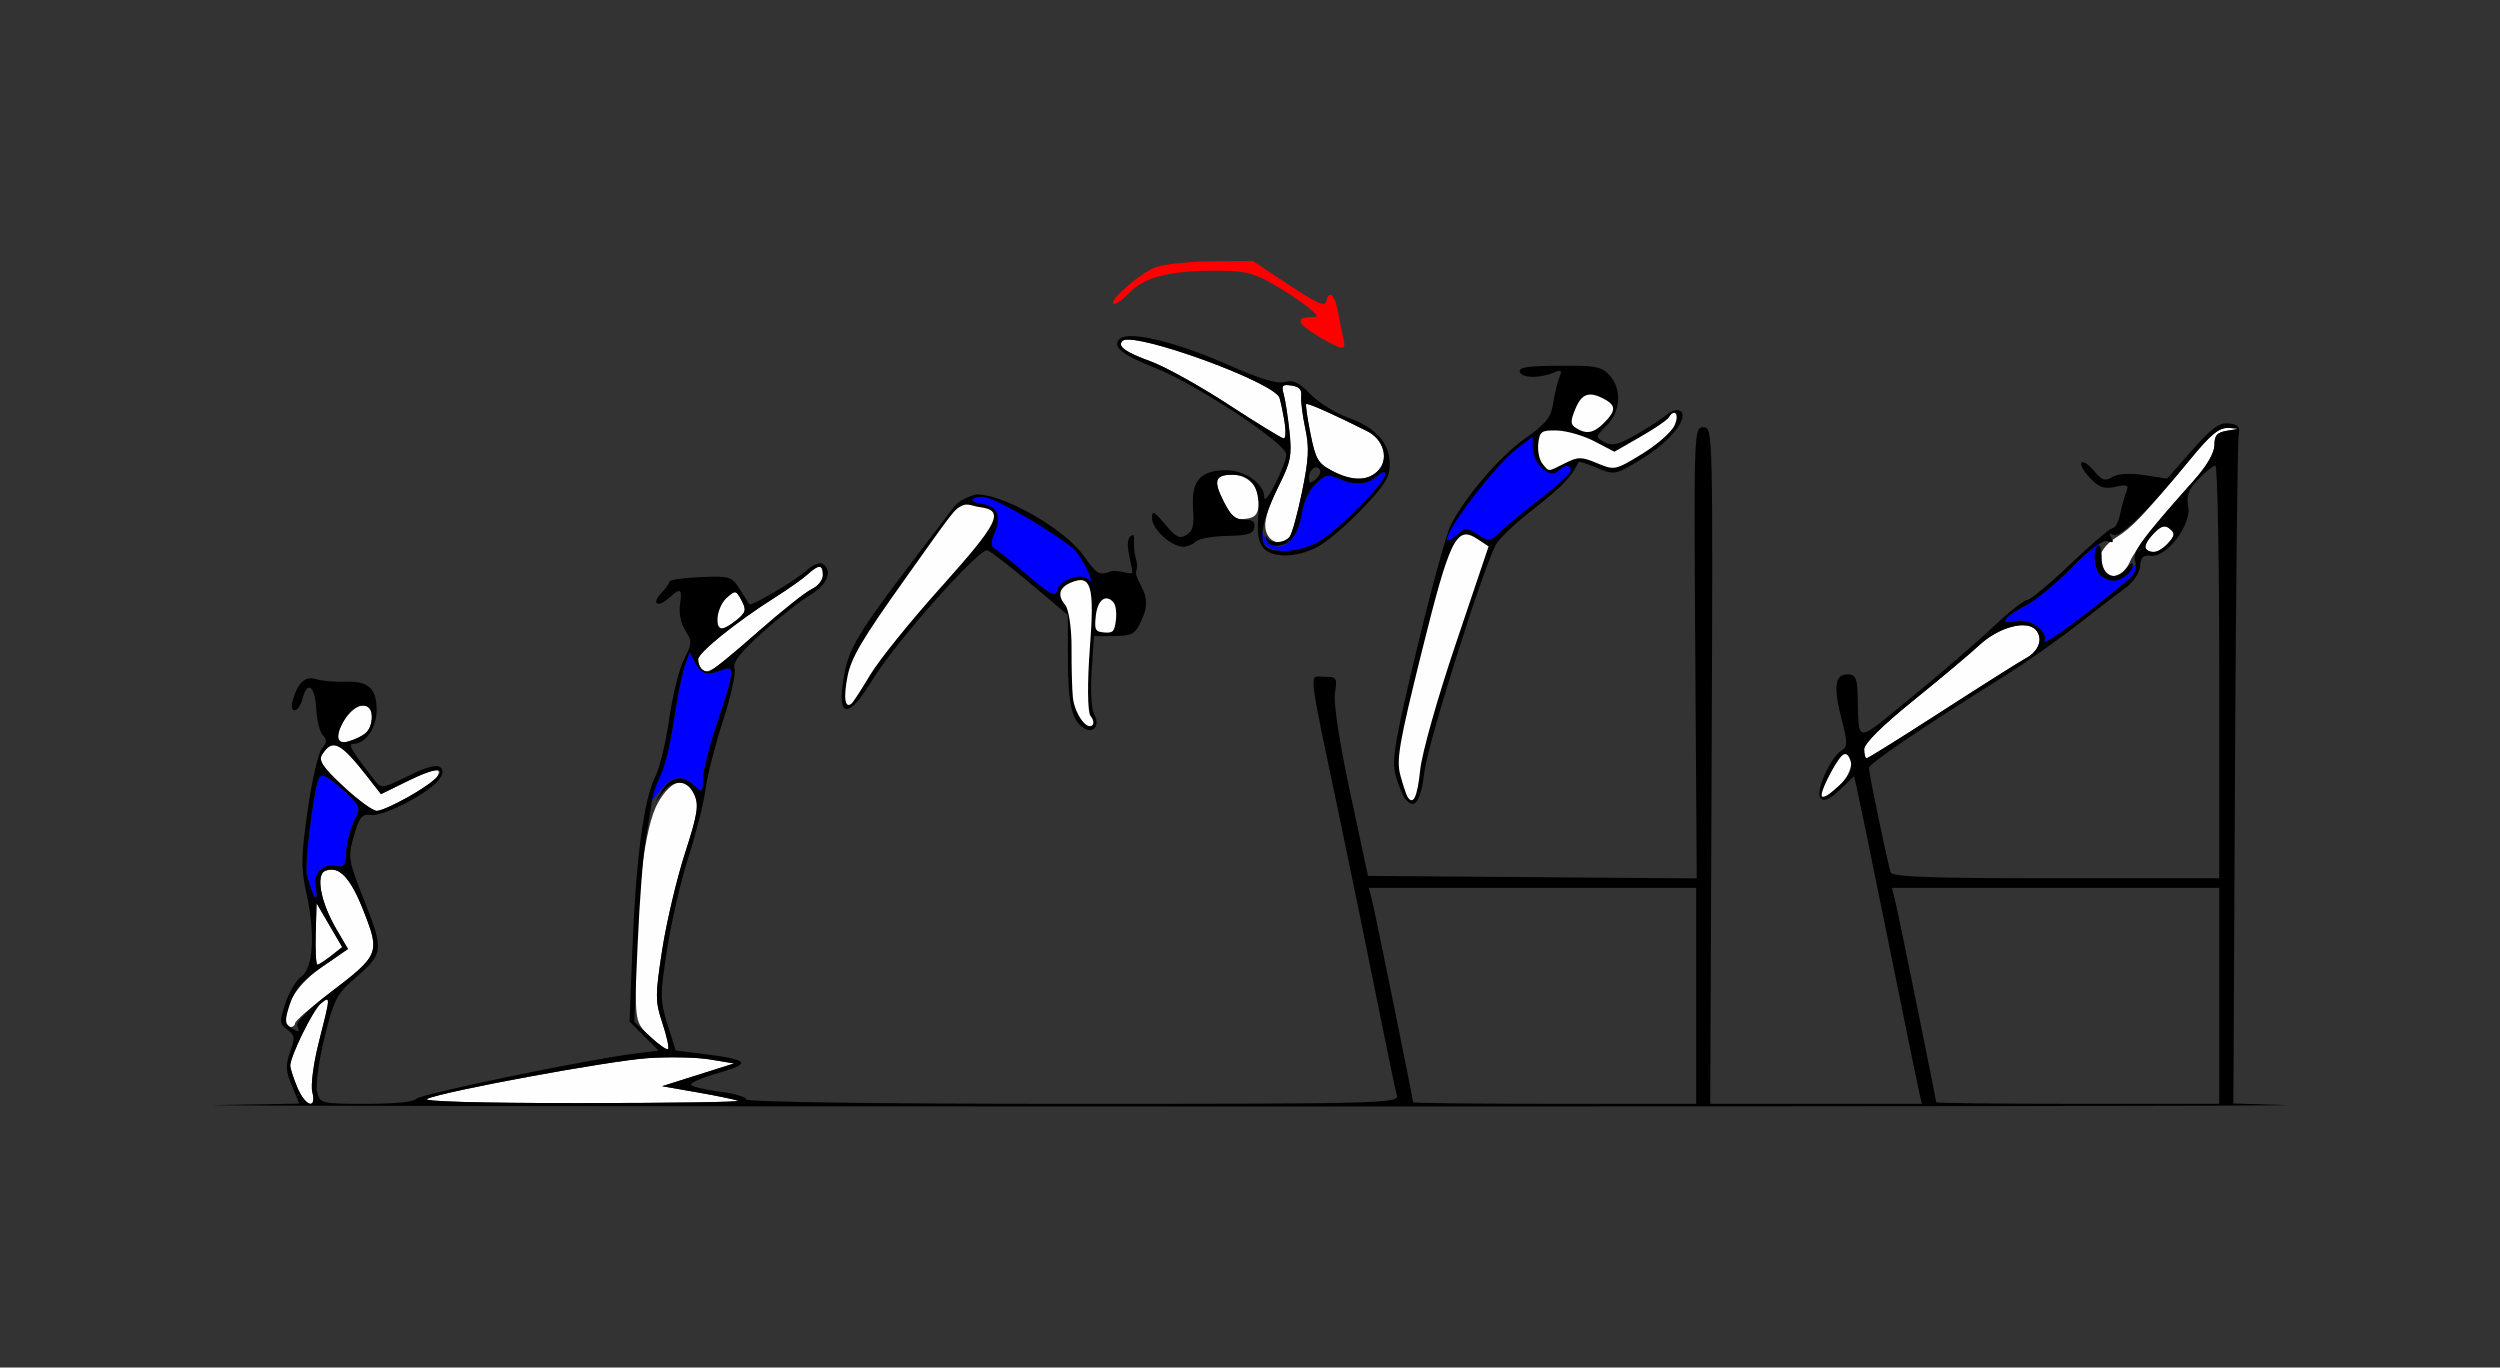 <?xml version="1.0" encoding="UTF-8" standalone="no"?>
<!-- Created with Inkscape (http://www.inkscape.org/) -->

<svg
   xmlns:dc="http://purl.org/dc/elements/1.1/"
   xmlns:cc="http://creativecommons.org/ns#"
   xmlns:rdf="http://www.w3.org/1999/02/22-rdf-syntax-ns#"
   xmlns:svg="http://www.w3.org/2000/svg"
   xmlns="http://www.w3.org/2000/svg"
   xmlns:sodipodi="http://sodipodi.sourceforge.net/DTD/sodipodi-0.dtd"
   xmlns:inkscape="http://www.inkscape.org/namespaces/inkscape"
   version="1.1"
   width="521"
   height="285"
   id="svg2"
   inkscape:version="0.91 r13725"
   sodipodi:docname="ub141002.svg">
  <rect width="100%" height="100%" fill="#333333" stroke="none"/>
  <sodipodi:namedview
     pagecolor="#aea8a8"
     bordercolor="#666666"
     borderopacity="1"
     objecttolerance="10"
     gridtolerance="10"
     guidetolerance="10"
     inkscape:pageopacity="0"
     inkscape:pageshadow="2"
     inkscape:window-width="1422"
     inkscape:window-height="854"
     id="namedview11"
     showgrid="false"
     inkscape:zoom="1.1708253"
     inkscape:cx="248.6566"
     inkscape:cy="68.653446"
     inkscape:window-x="0"
     inkscape:window-y="0"
     inkscape:window-maximized="0"
     inkscape:current-layer="svg2" />
  <defs
     id="defs6" />
  <g
     id="g4937"
     transform="translate(-3.511,-2.966)">
    <path
       sodipodi:nodetypes="ssssssssscccscssssssssssssscsssssssscccsssssscssssssssssssssssssssssssssssssssssssssssssssssss"
       d="M 65.449,229.532 C 64.652,227.625 64,225.613 64,225.061 c 0,-1.978 4.71,-11.588 6.338,-12.933 2.088,-1.724 2.082,-1.609 -0.358,7.951 -1.111,4.352 -1.737,9.039 -1.392,10.417 0.96,3.826 -1.447,3.087 -3.139,-0.963 z M 92.5,231.971 c 3.594,-1.606 37.802,-7.92 46,-8.491 4.4,-0.306 10.25,-0.183 13,0.275 l 5,0.832 -7.5,2.37 -7.5,2.37 7.35,1.286 c 4.043,0.707 7.868,1.498 8.5,1.757 0.632,0.259 -14.15,0.476 -32.85,0.482 -20.782,0.007 -33.222,-0.336 -32,-0.882 z m 46.637,-12.843 C 136.056,216.25 136,216.031 136,206.902 c 0,-16.926 1.893,-31.884 4.637,-36.652 2.851,-4.952 5.788,-5.605 7.575,-1.683 0.987,2.166 0.681,4.079 -1.957,12.25 -1.719,5.326 -3.848,14.351 -4.731,20.055 -1.482,9.576 -1.479,10.75 0.037,15.315 0.903,2.719 1.433,5.153 1.177,5.408 -0.256,0.256 -1.876,-0.854 -3.602,-2.466 z M 63,215.821 c 0,-3.885 2.807,-8.044 7.704,-11.417 l 5.329,-3.67 -2.43,-4.147 c -3.26,-5.562 -4.353,-11.361 -2.291,-12.153 2.886,-1.107 5.253,1.409 8.042,8.549 3.381,8.655 3.21,9.057 -7.236,16.998 C 68.203,212.957 65,215.754 65,216.196 65,216.638 64.55,217 64,217 c -0.55,0 -1,-0.531 -1,-1.179 z m 6.305,-18.226 0.178,-6.405 2.674,4.578 2.674,4.578 -2.323,1.827 C 71.23,203.178 69.947,204 69.656,204 c -0.291,0 -0.449,-2.882 -0.351,-6.405 z m 5.765,-30.735 c -4.313,-4.021 -5.224,-5.391 -4.429,-6.652 2.156,-3.417 3.821,-2.585 9.565,4.783 l 2.705,3.47 5.664,-2.778 c 5.526,-2.71 7.314,-2.929 5.954,-0.728 -0.968,1.567 -10.753,7.032 -12.528,6.998 -0.825,-0.016 -3.944,-2.307 -6.931,-5.093 z M 383,168.46 C 383,167.126 387.13,160 387.904,160 c 2.219,0 1.707,3.999 -0.822,6.422 -2.563,2.456 -4.081,3.214 -4.081,2.038 z m 9,-9.347 c 0,-1.189 3.795,-4.951 10.25,-10.164 5.638,-4.552 11.825,-9.744 13.75,-11.538 4.067,-3.791 9.979,-5.347 11.831,-3.114 1.523,1.836 0.556,4.427 -2.199,5.893 -1.173,0.624 -8.99,5.561 -17.371,10.972 C 399.879,156.573 392.792,161 392.511,161 392.23,161 392,160.151 392,159.113 Z M 74,156.532 C 74,153.932 77.079,150 79.115,150 80.433,150 81,150.715 81,152.378 c 0,2.611 -1.316,4.015 -4.75,5.067 -1.684,0.516 -2.25,0.287 -2.25,-0.913 z m 75.667,-14.199 C 149.3,141.967 149,141.081 149,140.365 c 0,-1.389 8.061,-7.875 16.09,-12.945 2.683,-1.694 5.708,-3.832 6.722,-4.75 2.378,-2.152 3.187,-2.109 3.187,0.17 0,1.012 -1.039,2.313 -2.309,2.892 -1.27,0.579 -6.448,4.701 -11.507,9.161 -9.097,8.019 -10.216,8.743 -11.517,7.442 z M 153,131.655 c 0,-1.29 0.864,-3.127 1.92,-4.083 1.835,-1.661 1.974,-1.637 3.133,0.528 1.05,1.961 0.911,2.51 -1.031,4.083 C 154.028,134.608 153,134.473 153,131.655 Z m 288.667,-9.322 c -1.794,-1.794 -0.48,-5.285 2.737,-7.274 3.442,-2.127 5.667,-4.478 15.569,-16.446 4.288,-5.183 6.019,-6.581 8,-6.464 2.464,0.146 2.458,0.16 -0.222,0.566 -2.182,0.331 -2.75,0.95 -2.75,2.996 0,1.624 -1.574,4.337 -4.25,7.325 -8.032,8.967 -12.252,14.348 -13.452,17.153 -1.129,2.639 -4.031,3.743 -5.632,2.143 z m 8.991,-5.009 c -0.372,-0.372 0.301,-1.716 1.496,-2.988 1.678,-1.786 2.482,-2.055 3.534,-1.181 1.139,0.945 1.087,1.435 -0.318,2.988 -1.731,1.913 -3.53,2.364 -4.713,1.181 z"
       id="path2997"
       style="fill:#fefefe"
       inkscape:connector-curvature="0" />
    <path
       sodipodi:nodetypes="ssssssssscssscssssssccsssssssscc"
       d="m 68.469,188.5 c -0.258,-0.825 -0.702,-2.234 -0.988,-3.132 -0.592,-1.861 1.439,-18.16 2.523,-20.243 0.543,-1.043 1.69,-0.493 4.763,2.282 3.972,3.588 4.02,3.713 2.57,6.619 -0.813,1.629 -1.559,4.518 -1.657,6.419 -0.154,2.961 -0.477,3.383 -2.253,2.941 -2.577,-0.641 -4.848,1.888 -4.137,4.607 0.605,2.312 -0.117,2.756 -0.82,0.505 z m 70.563,-18.79 c -0.017,-0.434 0.809,-2.459 1.837,-4.5 1.028,-2.041 2.403,-7.429 3.057,-11.973 0.654,-4.545 1.668,-9.639 2.254,-11.321 l 1.066,-3.057 1.186,2.321 c 1.193,2.334 2.586,2.651 5.819,1.325 2.448,-1.005 2.267,0.592 -1.25,10.996 -1.65,4.881 -3,10.211 -3,11.843 0,2.811 -0.096,2.88 -1.829,1.312 -2.623,-2.374 -4.71,-2.05 -7.056,1.095 -1.128,1.512 -2.066,2.395 -2.083,1.96 z m 290.542,-33.042 c 0.848,-2.209 -3.157,-4.99 -6.117,-4.247 -3.457,0.868 -2.364,-0.917 1.857,-3.033 1.753,-0.878 6.332,-4.588 10.176,-8.243 3.844,-3.655 6.432,-5.993 5.75,-5.196 -1.575,1.843 -1.595,5.294 -0.039,6.85 1.86,1.86 4.531,1.423 6.243,-1.023 0.856,-1.222 1.557,-1.638 1.557,-0.924 0,1.432 -0.976,2.318 -12.211,11.09 -4.241,3.311 -7.488,5.438 -7.215,4.726 z"
       id="path2991"
       style="fill:#0000fe"
       inkscape:connector-curvature="0" />
    <path
       sodipodi:nodetypes="ccsssssssssssssssssssssssssssssscccsssssssscsscsssssssssscsssssssssssscccssscccssscssssssssssssssssssscsssscssccsssssscscccsssccccccsssccccccsssccssssssssssscsssssscsssssssscssssscccsssssssssssssssssssssssscssscssssssssssssssssscsssccssssssssssssssssssssscssscssssssssssssss"
       d="m 48.689,233.252 17.189,-0.299 -1.553,-3.717 c -1.278,-3.058 -1.339,-4.309 -0.348,-7.05 1.05,-2.904 0.975,-3.501 -0.585,-4.642 -1.63,-1.192 -1.666,-1.684 -0.407,-5.499 0.761,-2.304 2.249,-4.796 3.307,-5.538 2.494,-1.747 2.946,-8.822 1.102,-17.259 -1.186,-5.426 -1.153,-7.734 0.245,-17.5 0.886,-6.187 2.223,-11.953 2.972,-12.813 1.04,-1.194 1.085,-1.84 0.192,-2.734 -0.644,-0.644 -1.262,-3.073 -1.375,-5.399 -0.233,-4.801 -1.87,-6.16 -2.827,-2.347 C 66.249,149.855 65.49,151 64.914,151 c -0.625,0 -0.77,-0.909 -0.359,-2.25 1.114,-3.634 2.623,-4.946 4.875,-4.24 1.138,0.357 3.799,0.593 5.912,0.524 C 80.314,144.871 82,146.374 82,150.967 82,154.686 79.692,158 77.103,158 c -1.167,0 -0.37,1.354 4.391,7.454 1.501,1.923 1.613,1.911 7.157,-0.809 3.881,-1.904 5.954,-2.441 6.667,-1.727 0.713,0.713 0.507,1.618 -0.663,2.912 -2.635,2.912 -11.407,7.331 -13.861,6.983 -1.857,-0.263 -2.415,0.424 -3.534,4.355 -1.28,4.495 -1.197,5.004 2.253,13.727 4.049,10.238 3.966,10.808 -2.37,16.258 -3.442,2.961 -4.138,4.358 -6.031,12.117 -1.177,4.823 -1.86,9.886 -1.517,11.25 0.61,2.429 0.824,2.48 10.431,2.48 5.617,0 9.951,-0.425 10.142,-0.995 0.311,-0.928 35.655,-8.248 45.963,-9.52 l 4.63,-0.571 -3.028,-3.028 -3.028,-3.028 0.595,-15.179 c 0.727,-18.559 2.37,-31.035 4.698,-35.679 0.965,-1.925 2.306,-7.432 2.981,-12.238 0.674,-4.806 2.058,-10.369 3.074,-12.362 1.694,-3.323 1.718,-3.823 0.285,-6.01 -0.903,-1.378 -1.377,-3.654 -1.123,-5.388 0.506,-3.447 0.155,-3.644 -2.39,-1.341 -2.311,2.092 -3.632,1.006 -1.442,-1.184 0.89,-0.89 1.619,-1.924 1.619,-2.298 1.5e-4,-0.373 2.909,-0.8 6.463,-0.949 6.109,-0.256 6.558,-0.119 8.197,2.5 0.954,1.524 1.85,2.938 1.991,3.142 0.385,0.556 9.525,-4.85 12.024,-7.112 1.197,-1.083 2.659,-1.671 3.25,-1.306 2.189,1.353 1.007,4.388 -2.519,6.468 -1.976,1.166 -6.472,4.695 -9.99,7.842 -4.64,4.15 -6.242,6.21 -5.832,7.502 0.311,0.979 -0.783,5.932 -2.431,11.007 -1.648,5.075 -3.28,11.477 -3.627,14.227 -0.347,2.75 -1.932,9.05 -3.522,14 -1.59,4.95 -3.606,13.641 -4.479,19.314 -1.475,9.581 -1.467,10.697 0.11,15.699 l 1.697,5.385 5.584,0.687 c 9.712,1.196 10.38,1.982 3.37,3.965 -3.418,0.967 -6.011,2.086 -5.763,2.487 0.248,0.401 2.932,1.039 5.964,1.418 3.032,0.379 5.513,1.106 5.513,1.617 0,0.562 26.874,0.928 68.067,0.928 64.357,0 68.039,-0.095 67.55,-1.75 -0.285,-0.963 -2.092,-9.625 -4.015,-19.25 -1.923,-9.625 -5.571,-27.4 -8.106,-39.5 C 275.933,141.17 276.231,144 279.5,144 c 2.577,0 2.725,0.225 2.215,3.37 -0.333,2.054 0.904,10.157 3.169,20.75 l 3.716,17.38 34.254,0.263 34.254,0.263 -0.304,-47.014 C 356.504,92.564 356.524,91.999 358.5,91.999 c 1.984,2e-4 1.998,0.571 1.712,70.5 L 359.924,233 l 22.057,0 22.057,0 -0.533,-2.25 C 403.212,229.512 400.285,215.225 397,199 c -3.285,-16.225 -6.228,-30.574 -6.539,-31.886 l -0.567,-2.386 -2.953,2.83 c -2.105,2.017 -3.262,2.521 -4.028,1.755 -1.22,-1.22 2.08,-8.628 4.458,-10.009 1.178,-0.684 1.173,-1.622 -0.032,-6.286 -1.78,-6.889 -1.459,-9.517 1.162,-9.517 1.645,0 2.023,0.709 2.128,4 0.343,10.728 -0.881,10.633 11.122,0.866 5.912,-4.811 13.524,-11.361 16.913,-14.556 3.39,-3.195 6.681,-5.81 7.313,-5.81 0.632,0 4.693,-3.375 9.023,-7.5 4.33,-4.125 8.296,-7.5 8.812,-7.5 0.516,0 1.188,-1.238 1.493,-2.75 0.305,-1.512 0.879,-3.588 1.275,-4.612 0.631,-1.632 0.356,-1.782 -2.224,-1.216 -2.351,0.516 -3.422,0.137 -5.321,-1.884 -1.307,-1.392 -2.086,-2.821 -1.731,-3.176 0.355,-0.355 1.528,0.431 2.605,1.746 1.612,1.967 2.288,2.192 3.81,1.268 1.176,-0.715 3.592,-0.86 6.636,-0.398 l 4.786,0.726 5.179,-5.891 c 4.079,-4.64 5.71,-5.83 7.679,-5.602 1.92,0.222 2.398,0.753 2.058,2.289 -0.243,1.1 -0.592,32.922 -0.777,70.716 l -0.335,68.716 10.777,0.322 c 5.927,0.177 -92.499,0.316 -218.724,0.309 -126.225,-0.007 -221.765,-0.147 -212.311,-0.311 z m 19.899,-2.756 c -0.346,-1.377 0.281,-6.065 1.392,-10.417 2.441,-9.56 2.446,-9.676 0.358,-7.951 C 68.71,213.473 64,223.083 64,225.061 c 0,0.552 0.652,2.564 1.449,4.471 1.693,4.051 4.1,4.789 3.139,0.963 z m 88.762,1.876 c -0.632,-0.259 -4.457,-1.05 -8.5,-1.757 l -7.35,-1.286 7.5,-2.37 7.5,-2.37 -5,-0.832 c -2.75,-0.458 -8.6,-0.581 -13,-0.275 -8.198,0.571 -42.406,6.885 -46,8.491 -1.222,0.546 11.218,0.889 32,0.882 18.7,-0.006 33.483,-0.223 32.85,-0.482 z M 357,210.5 l 0,-22.5 -34.108,0 -34.108,0 0.693,2.75 C 290.15,193.427 298,232.04 298,232.679 298,232.856 311.275,233 327.5,233 l 29.5,0 z m 109,0 0,-22.5 -34.108,0 -34.108,0 0.693,2.75 C 399.15,193.427 407,232.04 407,232.679 407,232.856 420.275,233 436.5,233 l 29.5,0 z m -324.438,5.686 c -1.516,-4.564 -1.519,-5.739 -0.037,-15.315 0.883,-5.704 3.011,-14.729 4.731,-20.055 2.638,-8.171 2.944,-10.084 1.957,-12.25 -1.447,-3.176 -4.401,-3.317 -6.67,-0.317 -1.695,2.241 -1.696,2.24 -0.252,-0.25 1.827,-3.151 4.307,-3.675 6.785,-1.433 1.86,1.683 1.926,1.641 1.926,-1.225 0,-1.632 1.35,-6.961 3,-11.843 3.517,-10.404 3.698,-12.001 1.25,-10.996 -3.233,1.327 -4.626,1.009 -5.819,-1.325 l -1.186,-2.321 -1.066,3.057 c -0.586,1.682 -1.6,6.776 -2.253,11.321 -0.653,4.545 -1.878,9.613 -2.723,11.263 -0.845,1.65 -1.68,4.125 -1.855,5.5 -0.175,1.375 -0.753,4.975 -1.283,8 -0.531,3.025 -1.282,12.792 -1.67,21.704 l -0.705,16.204 3.292,3.075 c 1.811,1.691 3.501,2.866 3.757,2.611 0.256,-0.256 -0.274,-2.689 -1.177,-5.408 z m -76.118,0.529 c -0.287,-0.748 2.493,-3.555 6.649,-6.715 10.473,-7.962 10.642,-8.359 7.261,-17.017 -2.789,-7.14 -5.156,-9.657 -8.042,-8.549 -2.062,0.791 -0.969,6.59 2.291,12.153 l 2.43,4.147 -5.381,3.706 c -4.069,2.802 -5.703,4.682 -6.702,7.71 -1.125,3.407 -1.108,4.139 0.114,4.912 1.88,1.189 1.961,1.169 1.379,-0.346 z m 7.063,-14.542 2.323,-1.827 -2.674,-4.578 -2.674,-4.578 -0.178,6.405 C 69.207,201.118 69.365,204 69.656,204 c 0.291,0 1.574,-0.822 2.852,-1.827 z m -3.219,-14.178 c -0.711,-2.719 1.561,-5.248 4.137,-4.607 1.777,0.442 2.1,0.02 2.253,-2.941 0.099,-1.901 0.844,-4.79 1.657,-6.419 1.45,-2.907 1.402,-3.031 -2.57,-6.619 -3.072,-2.776 -4.22,-3.326 -4.763,-2.282 -1.084,2.083 -3.115,18.382 -2.523,20.243 0.286,0.897 0.73,2.307 0.988,3.132 0.703,2.251 1.424,1.806 0.82,-0.505 z M 466,143 c 0,-23.65 -0.366,-43 -0.813,-43 -0.447,0 -2.027,1.268 -3.512,2.817 -2.106,2.199 -2.575,3.461 -2.134,5.75 0.722,3.748 -4.58,10.691 -7.809,10.227 -1.553,-0.223 -2.095,0.303 -2.239,2.171 -0.109,1.406 -1.401,3.34 -3.006,4.5 -1.549,1.119 -6.066,4.587 -10.039,7.707 -3.973,3.12 -10.761,7.894 -15.085,10.609 C 403.061,155.271 393,162.101 393,163.036 c 0,1.142 3.888,19.82 4.52,21.714 0.323,0.967 8.112,1.25 34.448,1.25 L 466,186 Z M 88.678,169.011 c 8.83,-5.064 8.749,-7.671 -0.104,-3.329 l -5.664,2.778 -2.705,-3.47 c -5.744,-7.367 -7.409,-8.2 -9.565,-4.783 -0.796,1.262 0.116,2.631 4.429,6.652 2.987,2.785 6.106,5.077 6.931,5.093 0.825,0.016 3.83,-1.308 6.678,-2.941 z m 298.403,-2.589 c 1.733,-1.66 2.512,-3.262 2.188,-4.5 -0.765,-2.927 -2.024,-2.323 -4.249,2.038 -3.055,5.988 -2.416,6.751 2.061,2.462 z m 21.18,-15.26 c 8.382,-5.411 16.199,-10.348 17.371,-10.972 2.755,-1.466 3.723,-4.057 2.199,-5.893 -1.853,-2.232 -7.764,-0.677 -11.831,3.114 -1.925,1.794 -8.113,6.986 -13.75,11.538 -6.455,5.212 -10.25,8.975 -10.25,10.164 0,1.038 0.23,1.887 0.511,1.887 0.281,0 7.368,-4.427 15.75,-9.838 z M 79.75,155.755 c 0.688,-0.55 1.25,-2.07 1.25,-3.378 0,-3.214 -3.257,-3.161 -5.385,0.087 -2.404,3.669 -2.129,5.827 0.635,4.98 1.238,-0.379 2.812,-1.14 3.5,-1.69 z m 81.434,-20.864 c 5.059,-4.46 10.237,-8.582 11.507,-9.161 C 173.961,125.152 175,123.851 175,122.839 c 0,-2.279 -0.81,-2.322 -3.187,-0.17 -1.015,0.918 -4.04,3.056 -6.722,4.75 C 157.061,132.49 149,138.976 149,140.365 c 0,1.483 0.944,2.635 2.16,2.635 0.455,0 4.965,-3.649 10.024,-8.108 z m 285.637,-10.918 c 1.625,-1.365 2.129,-2.556 1.679,-3.973 -0.648,-2.041 1.021,-4.349 12.25,-16.941 2.67,-2.994 4.25,-5.725 4.25,-7.346 0,-2.047 0.568,-2.666 2.75,-2.996 2.68,-0.406 2.686,-0.42 0.222,-0.566 -1.989,-0.118 -3.696,1.277 -8,6.538 -8.81,10.767 -14.738,16.575 -16.075,15.749 -0.821,-0.507 -0.945,-0.323 -0.388,0.579 0.58,0.938 0.373,1.153 -0.71,0.738 -1.002,-0.384 -3.556,1.479 -7.414,5.408 -3.237,3.297 -7.543,6.853 -9.568,7.902 -4.665,2.417 -5.962,4.261 -2.361,3.358 2.96,-0.743 6.965,2.037 6.117,4.247 -0.423,1.103 9.61,-6.282 17.247,-12.695 z M 441.2,122.8 c -1.33,-1.33 -1.626,-5.419 -0.446,-6.148 0.415,-0.256 0.752,0.943 0.75,2.666 -0.005,3.72 3.081,4.971 5.18,2.1 0.724,-0.99 1.316,-1.354 1.316,-0.809 0,1.516 -2.211,3.391 -4,3.391 -0.88,0 -2.14,-0.54 -2.8,-1.2 z m -284.178,9.383 c 1.942,-1.573 2.081,-2.122 1.031,-4.083 -1.159,-2.165 -1.298,-2.189 -3.133,-0.528 -1.934,1.75 -2.684,6.428 -1.031,6.428 0.489,0 1.899,-0.818 3.133,-1.817 z m 298.348,-16.04 c 1.405,-1.552 1.457,-2.042 0.318,-2.988 -1.053,-0.874 -1.856,-0.605 -3.534,1.181 -2.127,2.264 -1.99,3.663 0.358,3.663 0.648,0 1.934,-0.835 2.859,-1.857 z"
       id="path2989"
       style="fill:#000000"
       inkscape:connector-curvature="0" />
    <path
       sodipodi:nodetypes="sssssssscssssssssssssssssss"
       inkscape:connector-curvature="0"
       id="path3378"
       d="m 267.315,113.511 c -0.441,-1.762 0.251,-4.245 2.46,-8.825 2.77,-5.744 3.014,-6.914 2.472,-11.845 -0.331,-3.009 -0.874,-6.458 -1.207,-7.663 -0.525,-1.904 -0.311,-2.15 1.628,-1.875 1.596,0.227 2.174,0.852 2.025,2.192 -0.114,1.031 0.261,4.059 0.834,6.728 0.858,3.994 0.744,6.319 -0.644,13.125 -0.927,4.549 -2.09,8.799 -2.584,9.443 -1.578,2.058 -4.327,1.353 -4.985,-1.28 z m -8.755,-5.96 c -2.253,-4.43 -1.871,-5.65 1.767,-5.65 3.403,0 5.922,2.843 5.534,6.245 -0.24,2.099 -0.836,2.723 -2.826,2.953 -2.131,0.247 -2.825,-0.303 -4.475,-3.548 z m 22.476,-6.508 c -2.859,-1.527 -3.345,-2.368 -4.417,-7.639 -0.662,-3.258 -1.062,-6.066 -0.889,-6.24 0.278,-0.279 5.697,2.133 12.711,5.658 3.391,1.704 4.558,5.692 2.374,8.113 -2.108,2.337 -5.538,2.375 -9.78,0.109 z m -21.513,-13.759 c -5.889,-3.843 -13.156,-7.883 -16.15,-8.978 -5.374,-1.966 -7.05,-3.175 -5.94,-4.289 2.135,-2.141 31.791,8.62 32.737,11.879 1.109,3.823 1.588,8.497 0.864,8.439 -0.443,-0.036 -5.623,-3.209 -11.511,-7.051 z"
       style="fill:#fefefe" />
    <path
       sodipodi:nodetypes="scsssssssss"
       inkscape:connector-curvature="0"
       id="path3374"
       d="m 266.544,115.755 c -0.8,-1.146 -0.142,-3.16 -0.122,-3.948 0.02,-0.788 -0.665,0.371 0.061,2.047 2.397,5.531 7.192,3.176 8.383,-4.117 0.371,-2.273 1.572,-4.766 2.896,-6.014 1.953,-1.841 2.589,-1.983 4.652,-1.04 3.324,1.519 6.061,1.363 8.069,-0.459 1.136,-1.031 1.709,-1.165 1.709,-0.399 0,1.853 -10.428,12.297 -14.215,14.237 -4.811,2.465 -9.587,2.336 -11.433,-0.307 z"
       style="fill:#0000fe" />
    <path
       sodipodi:nodetypes="ssssssssscsssss"
       inkscape:connector-curvature="0"
       id="path3372"
       d="m 278.407,73.143 c -4.393,-2.566 -5.077,-4.052 -1.869,-4.059 1.99,-0.004 1.953,-0.127 -0.701,-2.292 -1.542,-1.258 -4.907,-3.45 -7.477,-4.87 -4.032,-2.228 -5.699,-2.576 -12.15,-2.54 -9.121,0.051 -14.367,1.429 -17.28,4.54 -1.213,1.295 -2.635,2.354 -3.16,2.354 -1.969,0 5.487,-6.573 8.69,-7.661 1.836,-0.624 7.123,-1.159 11.75,-1.19 l 8.411,-0.056 7.477,4.957 c 5.674,3.762 7.55,4.61 7.779,3.516 0.542,-2.588 1.812,-1.518 2.461,2.074 0.349,1.934 0.862,4.465 1.14,5.625 0.621,2.595 -0.035,2.544 -5.072,-0.398 z"
       style="fill:#fe0000" />
    <path
       id="path3370"
       d="m 239.575,73.014 c -1.341,-0.039 -2.29,0.151 -2.738,0.602 -1.589,1.594 0.426,3.243 7.324,5.994 8.842,3.526 27.444,15.791 27.412,18.072 -0.031,2.186 -4.509,10.969 -4.572,8.967 -0.092,-2.926 -3.977,-5.686 -8.004,-5.686 -5.373,0 -7.273,2.228 -6.848,8.033 0.256,3.486 -0.034,4.626 -1.385,5.453 -1.433,0.878 -2.145,0.524 -4.439,-2.201 -2.406,-2.859 -2.732,-3.007 -2.732,-1.24 0,2.217 4.044,5.893 6.482,5.893 0.856,0 2.037,-0.483 2.625,-1.072 0.588,-0.59 3.503,-1.117 6.479,-1.172 4.361,-0.081 5.472,-0.418 5.729,-1.74 0.236,-1.217 -0.296,-1.641 -2.066,-1.641 -1.846,0 -2.822,-0.855 -4.311,-3.781 -2.224,-4.373 -1.831,-5.594 1.797,-5.594 4.163,0 5.858,2.685 5.408,8.564 -0.275,3.591 0.02,5.498 1.031,6.67 1.868,2.165 6.841,2.103 11.211,-0.139 1.907,-0.978 6.096,-4.527 9.309,-7.887 4.861,-5.084 5.84,-6.653 5.84,-9.346 0,-4.461 -2.822,-7.659 -8.576,-9.719 -2.67,-0.956 -6.234,-3.158 -7.92,-4.895 -2.427,-2.5 -3.552,-3.035 -5.406,-2.568 -1.66,0.418 -5.138,-0.647 -11.947,-3.656 -8.129,-3.593 -15.678,-5.794 -19.701,-5.912 z m -0.863,0.725 c 6.163,0.089 30.6,9.204 31.457,12.158 0.235,0.81 0.707,3.055 1.049,4.988 0.342,1.934 0.259,3.487 -0.184,3.451 -0.443,-0.036 -5.623,-3.208 -11.512,-7.051 -5.889,-3.843 -13.156,-7.883 -16.15,-8.979 -5.374,-1.966 -7.05,-3.175 -5.939,-4.289 0.2,-0.201 0.642,-0.289 1.279,-0.279 z m 32.809,9.473 c 0.285,-0.014 0.663,0.023 1.148,0.092 1.596,0.227 2.174,0.852 2.025,2.191 -0.114,1.031 0.261,4.059 0.834,6.729 0.858,3.994 0.743,6.319 -0.645,13.125 -0.927,4.549 -2.09,8.799 -2.584,9.443 -1.084,1.414 -4.066,1.547 -4.727,0.211 -0.261,-0.529 -0.367,-0.423 -0.234,0.234 0.372,1.843 3.305,2.003 5.199,0.283 0.936,-0.85 1.973,-3.361 2.305,-5.58 0.374,-2.499 1.475,-4.856 2.893,-6.191 1.979,-1.865 2.611,-2.009 4.678,-1.064 3.324,1.519 6.062,1.364 8.07,-0.459 1.136,-1.031 1.709,-1.166 1.709,-0.4 0,1.853 -10.428,12.299 -14.215,14.238 -3.99,2.044 -9.398,2.329 -10.852,0.572 -1.329,-1.607 -0.179,-6.403 3.076,-12.824 2.284,-4.505 2.528,-5.803 2.029,-10.781 -0.312,-3.113 -0.844,-6.646 -1.182,-7.852 -0.401,-1.429 -0.383,-1.925 0.471,-1.967 z m 4.32,3.932 c 0.85,0.048 6.024,2.375 12.6,5.68 3.391,1.704 4.559,5.691 2.375,8.111 -2.108,2.337 -5.537,2.376 -9.779,0.109 -2.859,-1.527 -3.346,-2.367 -4.418,-7.639 -0.662,-3.258 -1.062,-6.066 -0.889,-6.24 0.017,-0.017 0.055,-0.025 0.111,-0.021 z m 2.061,13.213 c 0.247,0.034 0.48,0.187 0.664,0.486 0.287,0.466 -0.104,1.367 -0.869,2.004 -1.131,0.942 -1.393,0.885 -1.393,-0.307 0,-1.313 0.858,-2.285 1.598,-2.184 z"
       style="fill:#000000"
       inkscape:connector-curvature="0" />
    <path
       inkscape:connector-curvature="0"
       style="fill:#000000"
       d="m 239.488,122.193 c 0.123,0.812 -3.062,-0.653 -4.506,-0.138 -2.462,0.878 -2.819,0.669 -5.729,-3.383 -4.038,-5.624 -17.107,-12.993 -22.422,-12.642 -1.619,0.434 -3.167,1.159 -4.371,2.363 l -10.587,13.929 c -10.556,13.888 -11.608,16.7 -12.478,21.531 -1.599,8.876 0.847,9.215 5.921,0.819 4.607,-7.623 22.282,-27.561 23.955,-27.023 0.684,0.22 4.736,3.342 9.005,6.939 l 7.761,6.54 0.026,9.38 c 0.025,9.493 0.867,12.872 3.574,14.345 1.933,1.052 3.138,-0.958 1.869,-3.121 -0.542,-0.924 -0.765,-4.943 -0.497,-8.93 l 0.489,-7.25 3.804,-0.025 c 4.452,-0.029 4.889,-0.316 6.505,-4.276 0.814,-1.995 0.692,-3.967 -0.367,-5.93 -2.412,-4.47 -0.187,-2.237 -1.309,-6.395 -0.711,-2.634 0.222,-4.917 -0.772,-4.368 -1.771,0.892 -0.11,5.179 0.129,7.634 z"
       id="path4393"
       sodipodi:nodetypes="ccsccsssscccsscccssscc" />
    <path
       inkscape:connector-curvature="0"
       style="fill:#fefefe"
       d="m 180.137,143.912 c 0.764,-3.871 3.022,-7.705 11.789,-20.019 10.494,-14.74 10.389,-14.768 12.192,-15.596 1.08,-0.496 2.237,0.183 3.627,0.364 5.207,0.676 3.974,3.187 -8.238,16.784 -6.226,6.932 -12.801,15.079 -14.611,18.104 -1.809,3.025 -3.566,5.735 -3.903,6.023 -1.39,1.186 -1.745,-1.158 -0.857,-5.659 z"
       id="path4451"
       sodipodi:nodetypes="sscsssss" />
    <path
       inkscape:connector-curvature="0"
       style="fill:#fefefe"
       d="m 227.1,148.332 c -0.174,-1.639 -0.298,-6.294 -0.277,-10.343 0.021,-4.049 -0.579,-8.086 -1.333,-8.971 -1.674,-1.963 -1.251,-3.611 1.191,-4.64 4.252,-1.791 4.963,0.669 3.955,13.693 -0.544,7.026 -0.483,13.368 0.134,14.092 0.618,0.725 0.781,1.609 0.362,1.966 -1.208,1.03 -3.686,-2.533 -4.032,-5.797 z"
       id="path4429" />
    <path
       inkscape:connector-curvature="0"
       style="fill:#fefefe"
       d="m 231.882,131.265 c 0.368,-3.319 2.109,-4.608 3.701,-2.741 0.459,0.538 0.676,2.201 0.482,3.695 -0.313,2.406 -0.593,2.697 -2.453,2.55 -1.86,-0.148 -2.058,-0.548 -1.729,-3.503 z"
       id="path4411" />
    <path
       inkscape:connector-curvature="0"
       style="fill:#0000fe"
       d="m 210.63,114.435 c 1.696,-3.625 0.816,-6.041 -2.35,-6.452 -1.514,-0.197 -2.4,-0.659 -1.968,-1.028 0.432,-0.368 1.528,-0.541 2.436,-0.383 3.023,0.525 17.01,8.889 19.051,11.392 1.98,2.429 4.132,7.5 2.42,5.704 -1.41,-1.48 -6.037,0.219 -6.408,2.352 -0.257,1.478 -1.321,0.921 -6.245,-3.268 -3.265,-2.777 -6.39,-5.296 -6.944,-5.597 -0.554,-0.302 -0.551,-1.526 0.008,-2.72 z"
       id="path4477" />
    <path
       id="path4808"
       d="m 331.85,79.185 c -9.851,-0.038 -11.987,0.209 -11.595,1.343 0.434,1.259 4.227,1.306 7.055,0.087 1.61,-0.694 1.789,-0.523 1.142,1.093 -0.421,1.053 -0.995,3.481 -1.275,5.396 -0.414,2.832 -1.508,4.187 -5.854,7.256 -5.251,3.708 -12.164,11.749 -15.436,17.955 -0.913,1.732 -4.106,13.368 -7.094,25.856 -4.641,19.395 -5.288,23.24 -4.436,26.37 0.548,2.016 1.463,4.238 2.034,4.94 1.952,2.402 3.221,0.55 3.995,-5.836 0.713,-5.886 12.075,-41.938 14.872,-47.194 0.669,-1.257 4.301,-4.68 8.071,-7.606 5.711,-4.434 7.783,-6.608 9.159,-9.609 0.077,-0.169 1.805,0.391 3.839,1.244 3.657,1.533 3.765,1.51 9.549,-2.015 5.865,-3.574 9.805,-8.624 7.733,-9.909 -0.578,-0.358 -1.804,0.003 -2.724,0.802 -0.92,0.799 -3.771,2.661 -6.333,4.14 -3.733,2.155 -5.052,2.477 -6.642,1.623 -1.949,-1.046 -1.942,-1.108 0.442,-3.499 2.885,-2.894 3.185,-7.375 0.692,-10.347 -1.366,-1.628 -2.9,-2.073 -7.192,-2.09 z"
       style="fill:#000000"
       inkscape:connector-curvature="0" />
    <path
       id="path4862"
       d="m 296.799,168.951 c -0.247,-0.41 -0.9,-2.403 -1.453,-4.428 -0.864,-3.166 -0.252,-6.717 4.364,-25.354 5.933,-23.951 7.296,-26.758 11.61,-23.923 l 2.415,1.588 -6.811,20.212 c -3.886,11.533 -7.087,22.883 -7.452,26.432 -0.583,5.655 -1.472,7.474 -2.674,5.473 z"
       style="fill:#fefefe"
       inkscape:connector-curvature="0" />
    <path
       id="path4824"
       d="m 324.956,99.604 c -0.652,-0.788 -1.041,-2.691 -0.865,-4.229 0.288,-2.522 0.677,-2.786 3.959,-2.69 2.002,0.058 5.498,1.078 7.769,2.265 l 4.129,2.159 5.354,-3.073 c 2.945,-1.69 5.613,-3.493 5.929,-4.007 1.28,-2.077 2.321,-0.76 1.254,1.588 -0.63,1.387 -3.692,4.074 -6.803,5.97 -5.564,3.39 -5.718,3.422 -9.314,1.915 -3.292,-1.38 -3.961,-1.38 -6.72,7.33e-4 -3.693,1.848 -3.255,1.839 -4.693,0.101 z"
       style="fill:#fefefe"
       inkscape:connector-curvature="0" />
    <path
       id="path3378-4"
       d="m 331.94,92.157 c -1.167,-0.741 -1.189,-1.396 -0.128,-3.965 1.335,-3.234 2.875,-3.754 6.055,-2.047 2.435,1.307 2.42,2.448 -0.065,4.94 -2.158,2.165 -3.697,2.447 -5.862,1.072 z"
       style="fill:#fefefe"
       inkscape:connector-curvature="0" />
    <path
       id="path3374-6"
       d="m 305.071,115.371 c 0.013,-2.285 10.18,-15.533 14.397,-18.759 l 3.453,-2.642 0,2.384 c 0,3.159 3.554,6.491 5.182,4.858 1.428,-1.433 2.754,-1.517 2.754,-0.174 0,0.548 -2.776,3.123 -6.168,5.722 -3.393,2.599 -7.205,5.731 -8.473,6.961 -2.182,2.116 -2.435,2.149 -4.769,0.615 -2.294,-1.508 -2.599,-1.497 -4.423,0.158 -1.077,0.978 -1.956,1.373 -1.953,0.877 z"
       style="fill:#0000fe"
       inkscape:connector-curvature="0" />
  </g>
</svg>
